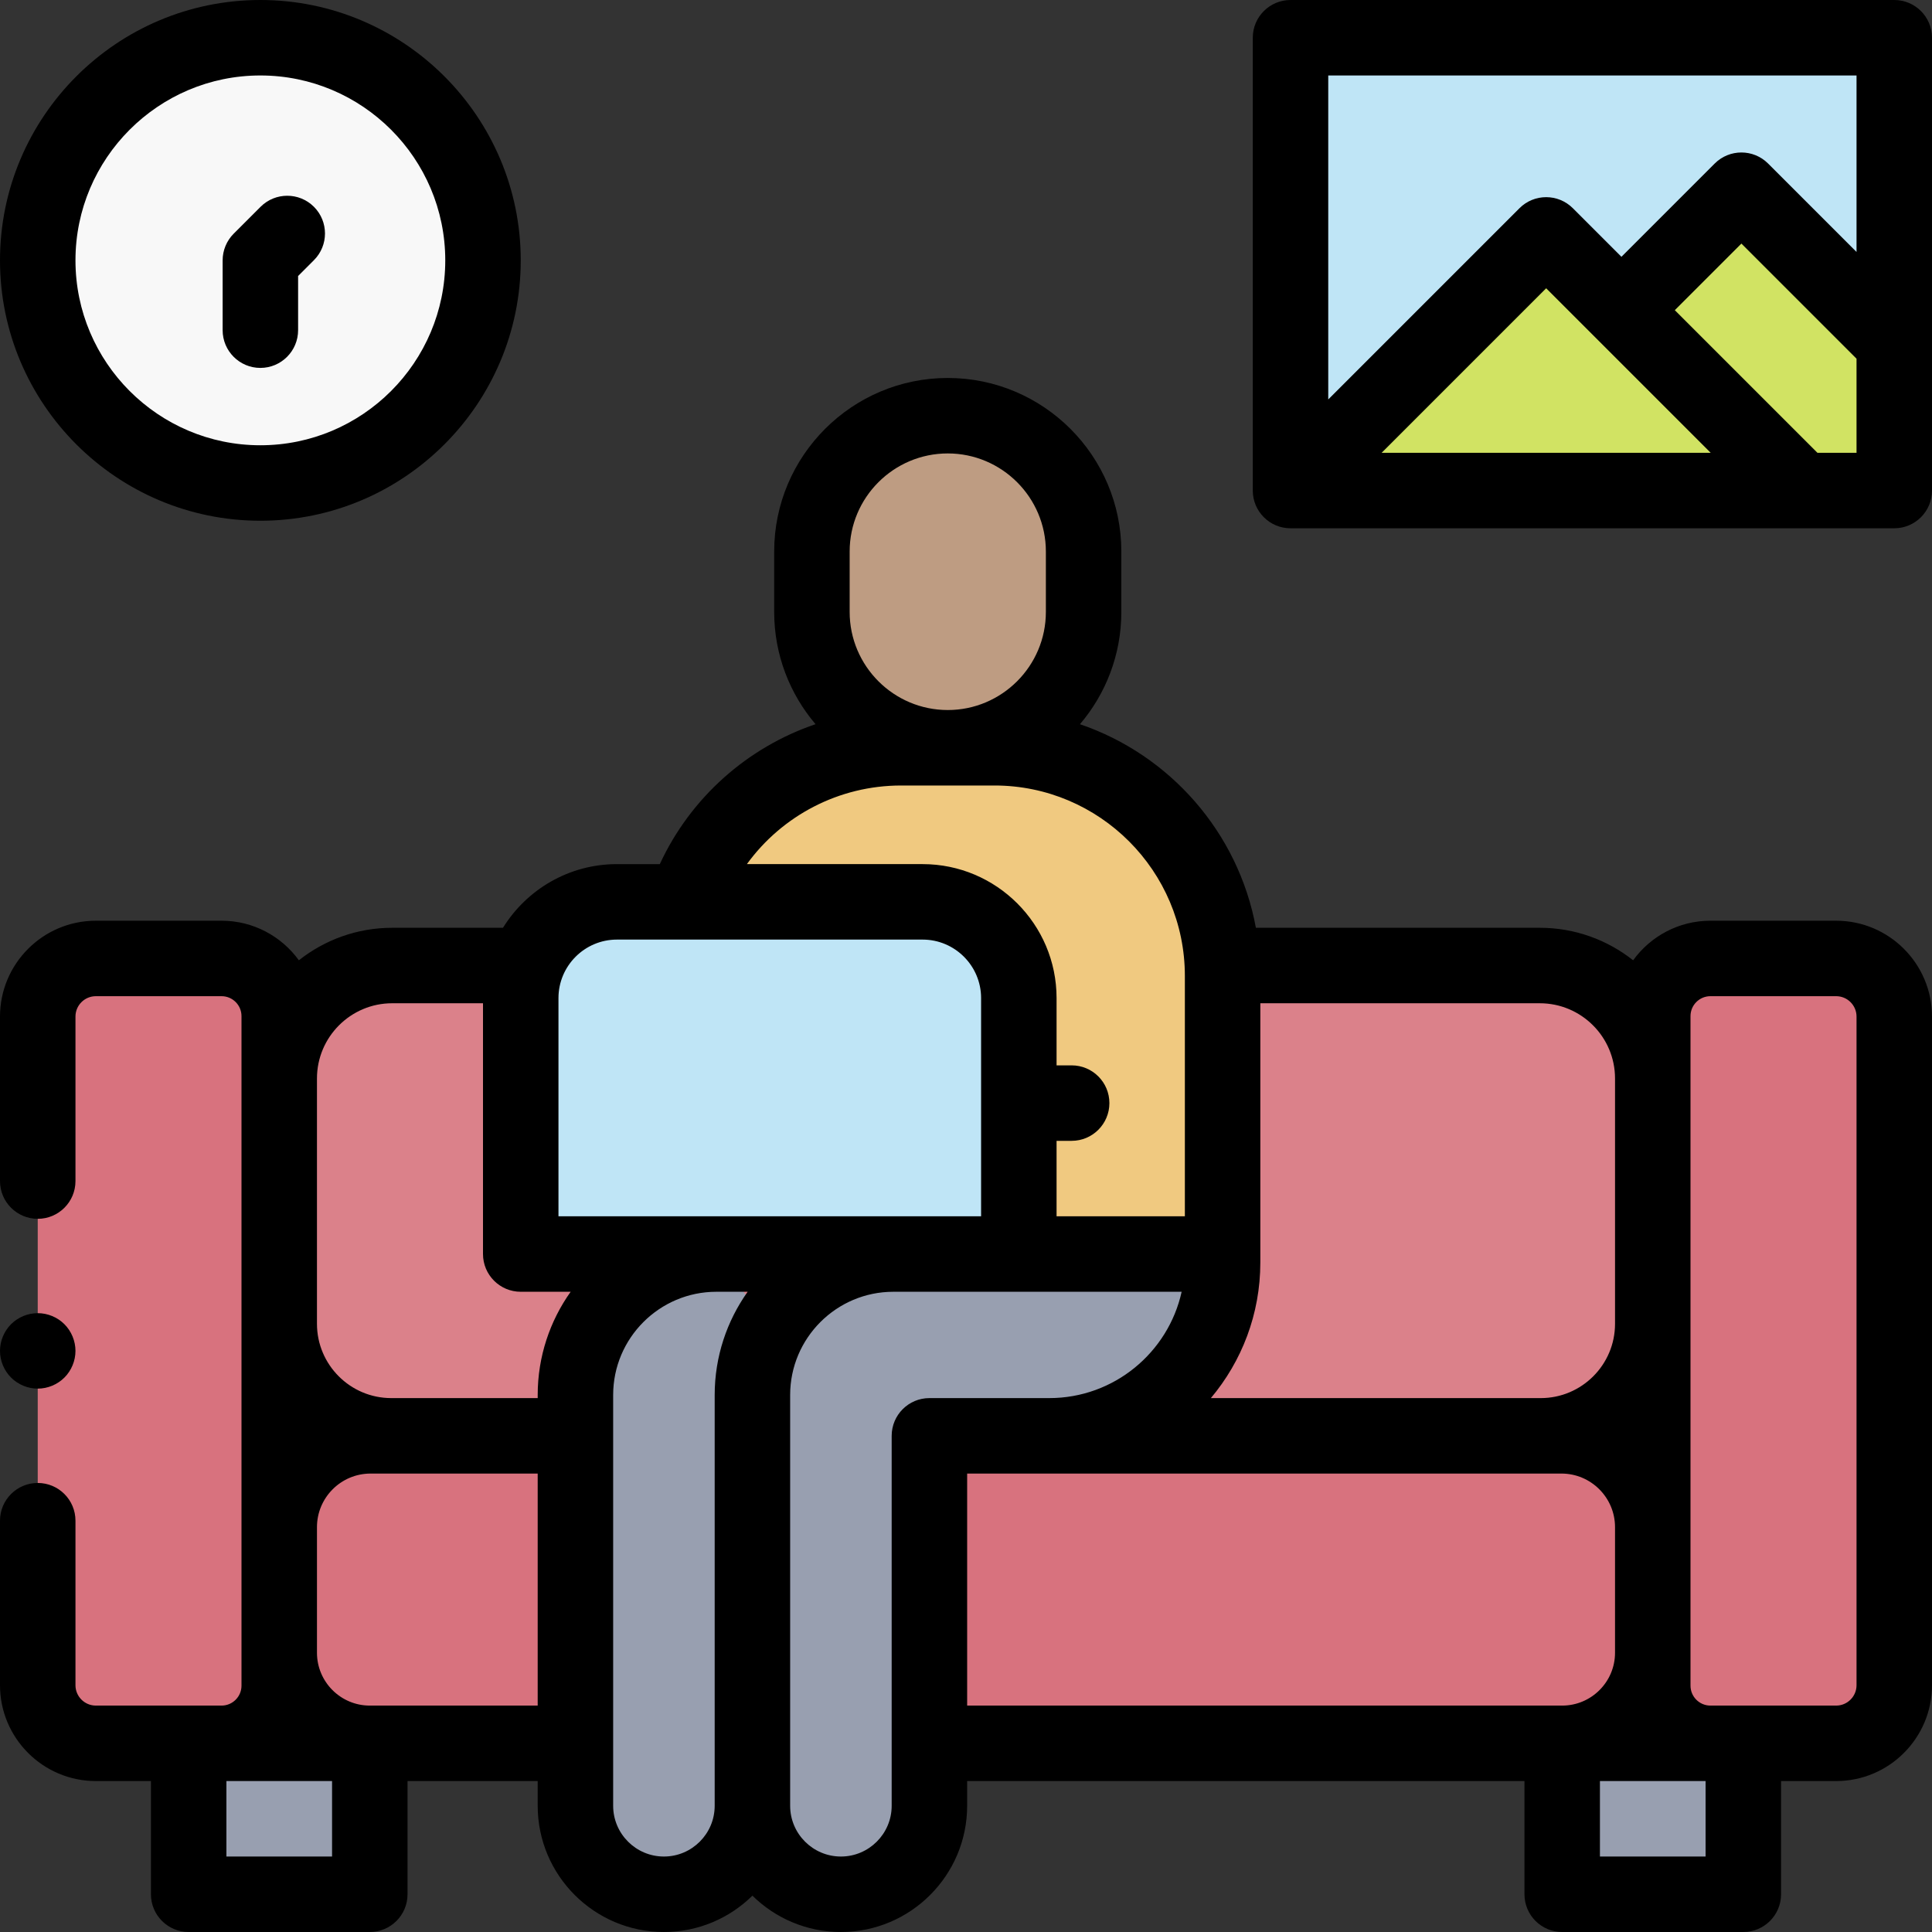 <svg id="Capa_1" enable-background="new 0 0 512 512" height="512" viewBox="0 0 512 512" width="512" xmlns="http://www.w3.org/2000/svg"><rect x="0" y="0" width="512" height="512" fill="#333333" stroke="none"/><g id="XMLID_1341_"><path id="XMLID_2879_" d="m342 10h160v120h-160z" fill="#bfe5f6"/><path id="XMLID_2878_" d="m409.75 62.25-67.75 67.75h135.5z" fill="#d1e363"/><path id="XMLID_2877_" d="m382.157 130h119.843v-39.343l-40.25-40.25z" fill="#d1e363"/><circle id="XMLID_2874_" cx="69" cy="69" fill="#f8f8f8" r="59"/><path id="XMLID_2873_" d="m251.167 198.166c-19.882 0-36-16.118-36-36v-16c0-19.882 16.118-36 36-36 19.882 0 36 16.118 36 36v16c0 19.882-16.118 36-36 36z" fill="#eebd9d"/><path id="XMLID_2872_" d="m251.167 198.166c-19.882 0-36-16.118-36-36v-16c0-19.882 16.118-36 36-36 19.882 0 36 16.118 36 36v16c0 19.882-16.118 36-36 36z" fill="#be9c82"/><path id="XMLID_2871_" d="m414 462h48v40h-48z" fill="#f0c980"/><path id="XMLID_2868_" d="m414 462h48v40h-48z" fill="#989fb0"/><path id="XMLID_2867_" d="m413.995 462h-315.99c-13.257 0-24.005-10.748-24.005-24.005v-33.283c0-13.366 10.835-24.202 24.202-24.202h315.597c13.366 0 24.202 10.835 24.202 24.202v33.283c-.001 13.257-10.749 24.005-24.006 24.005z" fill="#d8727e"/><path id="XMLID_2598_" d="m408.312 380.51h-304.624c-16.396 0-29.688-13.292-29.688-29.688v-65.018c0-16.53 13.4-29.931 29.931-29.931h304.139c16.53 0 29.931 13.4 29.931 29.931v65.018c-.001 16.396-13.293 29.688-29.689 29.688z" fill="#db818a"/><path id="XMLID_1887_" d="m438 446.724v-177.448c0-8.437 6.839-15.276 15.276-15.276h33.322c8.506 0 15.401 6.895 15.401 15.401v177.198c0 8.506-6.895 15.401-15.401 15.401h-33.322c-8.437 0-15.276-6.839-15.276-15.276z" fill="#d8727e"/><path id="XMLID_1885_" d="m50 462h48v40h-48z" fill="#f0c980" transform="matrix(-1 0 0 -1 148 964)"/><path id="XMLID_1884_" d="m50 462h48v40h-48z" fill="#989fb0" transform="matrix(-1 0 0 -1 148 964)"/><path id="XMLID_1883_" d="m74 446.724v-177.448c0-8.437-6.839-15.276-15.276-15.276h-33.323c-8.506 0-15.401 6.895-15.401 15.401v177.198c0 8.506 6.895 15.401 15.401 15.401h33.322c8.438 0 15.277-6.839 15.277-15.276z" fill="#d8727e"/><g id="XMLID_2293_"><g id="XMLID_366_"><path id="XMLID_367_" d="m189.845 332.333c-20.628 0-37.35 16.722-37.35 37.35v108.864c0 12.952 10.5 23.453 23.453 23.453 12.952 0 23.453-10.5 23.453-23.453v-98.037h25.19z" fill="#989fb0"/></g></g><path id="XMLID_1877_" d="m324 332.333v2.255c0 25.362-20.56 45.922-45.922 45.922h-31.774 25.19-25.19v98.038c0 12.952-10.5 23.453-23.453 23.453-12.952 0-23.453-10.5-23.453-23.453v-108.864c0-20.628 16.722-37.35 37.35-37.35h87.252z" fill="#989fb0"/><path id="XMLID_2746_" d="m263.546 198.166h-24.758c-33.388 0-60.454 27.066-60.454 60.454v73.713h145.666v-73.713c0-33.388-27.066-60.454-60.454-60.454z" fill="#f0c980"/><path id="XMLID_1857_" d="m244.5 239h-81c-14.083 0-25.5 11.417-25.5 25.5v67.833h132v-67.833c0-14.083-11.417-25.5-25.5-25.5z" fill="#bfe5f6"/><g id="XMLID_95_"><path id="XMLID_836_" d="m486.599 244h-33.322c-8.418 0-15.882 4.14-20.479 10.486-6.806-5.386-15.395-8.613-24.728-8.613h-75.247c-4.636-25.25-22.766-45.822-46.621-53.948 6.83-8.029 10.964-18.417 10.964-29.759v-16c0-25.364-20.636-46-46-46s-46 20.636-46 46v16c0 11.338 4.132 21.724 10.957 29.751-18.038 6.129-33.087 19.414-41.267 37.083h-11.356c-12.747 0-23.942 6.756-30.204 16.873h-29.365c-9.333 0-17.922 3.228-24.728 8.613-4.597-6.346-12.062-10.486-20.479-10.486h-33.323c-14.006 0-25.401 11.395-25.401 25.401v43.599c0 5.522 4.477 10 10 10s10-4.478 10-10v-43.599c0-2.979 2.423-5.401 5.401-5.401h33.322c2.909 0 5.276 2.367 5.276 5.276v177.447c0 2.909-2.367 5.276-5.276 5.276h-33.322c-2.979 0-5.401-2.423-5.401-5.401v-43.598c0-5.522-4.477-10-10-10s-10 4.478-10 10v43.599c0 14.006 11.395 25.401 25.401 25.401h14.599v30c0 5.522 4.477 10 10 10h48c5.523 0 10-4.478 10-10v-30h34.494v6.548c0 18.445 15.007 33.452 33.453 33.452 9.128 0 17.411-3.679 23.453-9.627 6.042 5.948 14.324 9.627 23.453 9.627 18.446 0 33.452-15.007 33.452-33.452v-6.548h147.695v30c0 5.522 4.477 10 10 10h48c5.523 0 10-4.478 10-10v-30h14.599c14.006 0 25.401-11.395 25.401-25.401v-177.198c0-14.006-11.395-25.401-25.401-25.401zm-58.599 41.804v65.019c0 10.855-8.832 19.688-19.688 19.688h-87.419c8.172-9.725 13.107-22.255 13.107-35.922v-68.715h74.069c10.99-.001 19.931 8.939 19.931 19.93zm-202.833-139.638c0-14.337 11.664-26 26-26s26 11.663 26 26v16c0 14.337-11.664 26-26 26s-26-11.663-26-26zm13.621 62h24.758c27.821 0 50.455 22.634 50.455 50.454v63.713h-34v-20h4c5.523 0 10-4.478 10-10s-4.477-10-10-10h-4v-17.833c0-19.575-15.925-35.5-35.5-35.5h-46.567c9.321-12.846 24.39-20.834 40.854-20.834zm-75.288 40.834h81c8.547 0 15.5 6.953 15.5 15.5v57.833h-112v-57.833c0-8.547 6.953-15.5 15.5-15.5zm-59.569 16.873h24.069v66.46c0 5.522 4.477 10 10 10h13.229c-5.492 7.731-8.734 17.167-8.734 27.351v.826h-38.806c-10.857 0-19.689-8.832-19.689-19.688v-65.019c0-10.99 8.941-19.93 19.931-19.93zm-15.931 226.127h-28v-20h28zm10.005-40c-7.722 0-14.005-6.283-14.005-14.006v-33.282c0-7.831 6.371-14.202 14.202-14.202h44.292v61.49zm77.942 40c-7.418 0-13.453-6.034-13.453-13.452v-108.864c0-15.081 12.27-27.351 27.351-27.351h8.289c-5.492 7.731-8.734 17.167-8.734 27.351v108.864c-.001 7.418-6.035 13.452-13.453 13.452zm60.357-13.452c0 7.418-6.035 13.452-13.452 13.452-7.418 0-13.453-6.034-13.453-13.452v-108.864c0-15.081 12.269-27.351 27.35-27.351h76.4c-3.552 16.096-17.923 28.177-35.071 28.177h-31.774c-5.523 0-10 4.478-10 10v.01zm20-88.038h157.494c7.831 0 14.202 6.371 14.202 14.202v33.282c0 7.723-6.283 14.006-14.005 14.006h-157.69v-61.49zm195.696 101.49h-28v-20h28zm40-45.401c0 2.979-2.423 5.401-5.401 5.401h-33.322c-2.909 0-5.276-2.367-5.276-5.276v-177.448c0-2.909 2.367-5.276 5.276-5.276h33.322c2.979 0 5.401 2.423 5.401 5.401z"/><path id="XMLID_1017_" d="m502 0h-160c-5.523 0-10 4.478-10 10v120c0 5.522 4.477 10 10 10h160c5.523 0 10-4.478 10-10v-120c0-5.522-4.477-10-10-10zm-10 20v46.774l-23.438-23.438c-3.905-3.904-10.237-3.904-14.143 0l-24.72 24.72-12.878-12.878c-3.905-3.904-10.237-3.904-14.143 0l-50.678 50.679v-85.857zm-38.643 100h-87.215l43.607-43.607zm28.286 0-37.801-37.801 17.649-17.649 30.509 30.509v24.941z"/><path id="XMLID_1027_" d="m69 138c38.047 0 69-30.953 69-69s-30.953-69-69-69-69 30.953-69 69 30.953 69 69 69zm0-118c27.019 0 49 21.981 49 49s-21.981 49-49 49-49-21.981-49-49 21.981-49 49-49z"/><path id="XMLID_1037_" d="m69 97.5c5.523 0 10-4.478 10-10v-14.357l4.196-4.196c3.905-3.905 3.905-10.237 0-14.143-3.905-3.904-10.237-3.904-14.143 0l-7.125 7.125c-1.874 1.876-2.928 4.419-2.928 7.071v18.5c0 5.522 4.477 10 10 10z"/><path id="XMLID_1038_" d="m10 368c2.63 0 5.21-1.07 7.07-2.931 1.86-1.859 2.93-4.439 2.93-7.069s-1.07-5.21-2.93-7.07-4.44-2.93-7.07-2.93-5.21 1.069-7.07 2.93c-1.86 1.86-2.93 4.44-2.93 7.07s1.07 5.21 2.93 7.069c1.86 1.861 4.44 2.931 7.07 2.931z"/></g></g></svg>